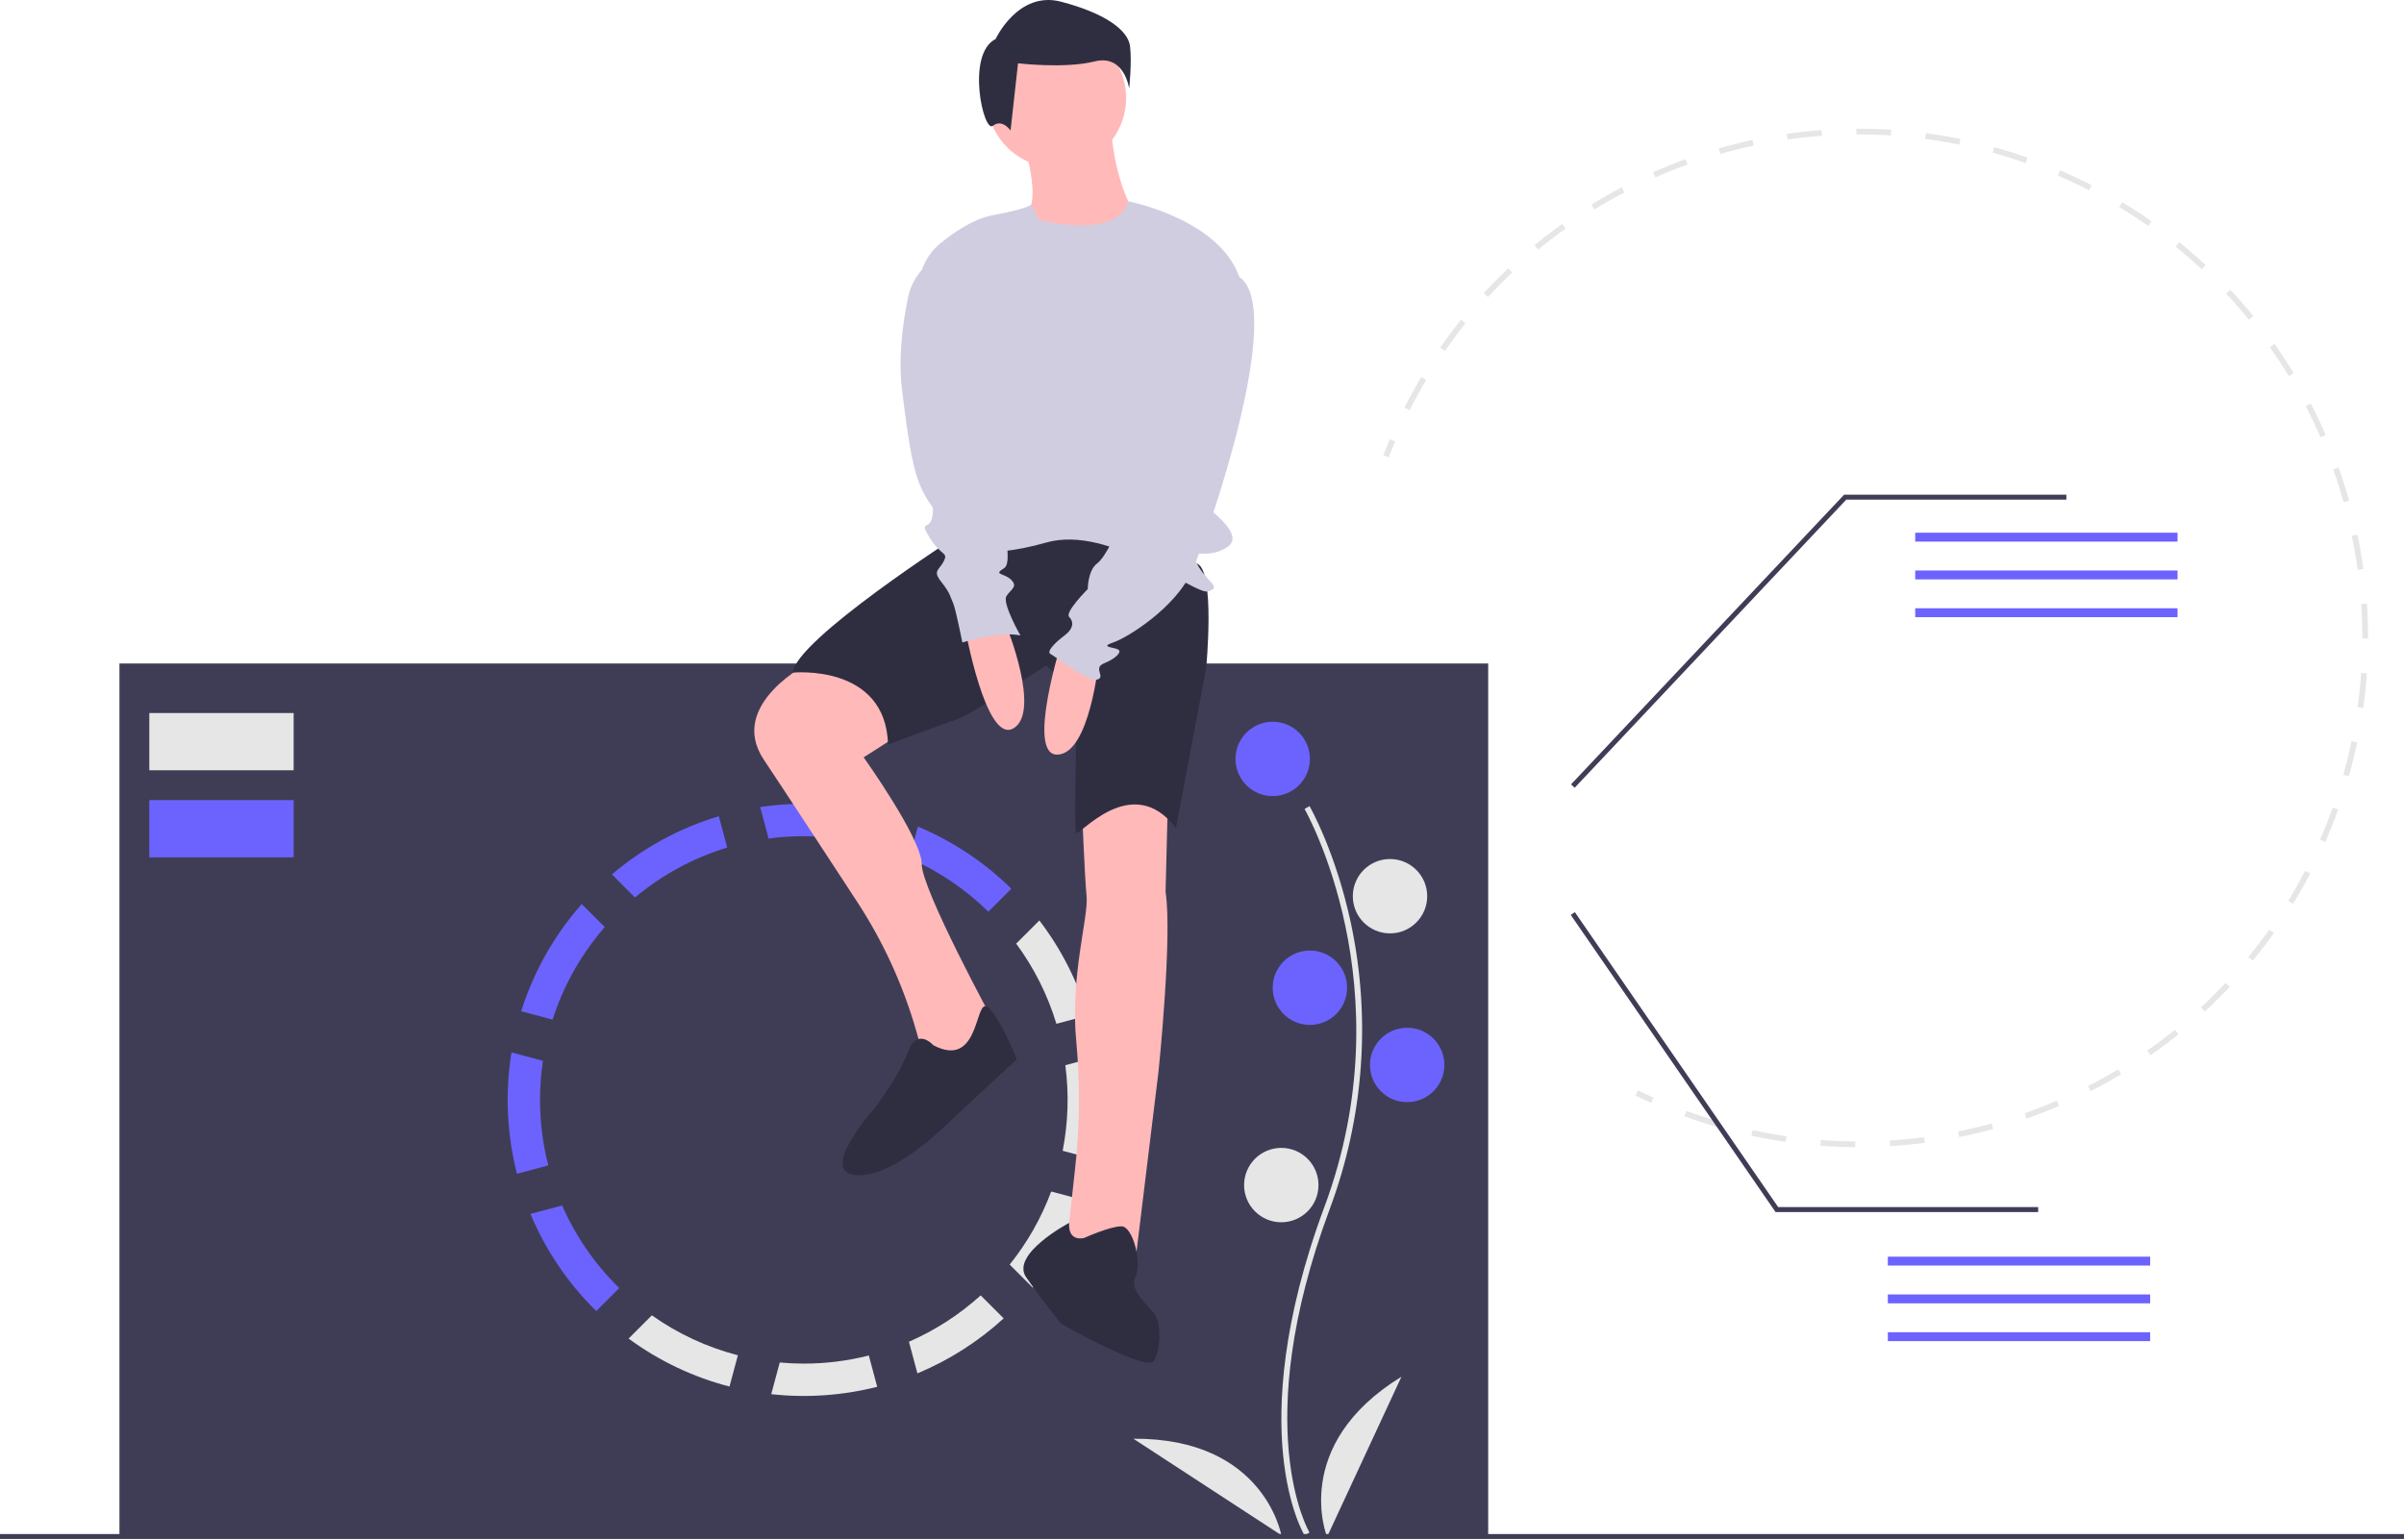 <svg width="966" height="619" viewBox="0 0 966 619" fill="none" xmlns="http://www.w3.org/2000/svg">
<g clip-path="url(#clip0)">
<path d="M560.586 177.467C559.702 179.555 558.838 181.696 558.018 183.829L555.872 183.004C556.701 180.847 557.575 178.683 558.468 176.571L560.586 177.467Z" fill="#E6E6E6"/>
<path d="M937.897 329.843C936.788 332.728 935.605 335.612 934.38 338.416L932.273 337.496C934.107 333.297 935.835 328.941 937.389 324.604L939.554 325.381C939.02 326.869 938.468 328.357 937.897 329.843ZM943.836 312.026L941.624 311.399C942.882 306.961 944 302.433 944.948 297.938L947.197 298.413C946.238 302.958 945.108 307.538 943.836 312.026ZM928.34 351.07C926.188 355.208 923.869 359.317 921.447 363.282L919.485 362.083C921.879 358.163 924.171 354.101 926.299 350.009L928.34 351.07ZM949.617 284.601L947.34 284.281C947.978 279.722 948.465 275.083 948.786 270.491L951.08 270.651C950.754 275.297 950.263 279.99 949.617 284.601V284.601ZM913.73 374.992C911.037 378.788 908.174 382.539 905.223 386.143L903.445 384.687C906.363 381.123 909.192 377.413 911.855 373.661L913.73 374.992ZM951.575 256.636L949.276 256.635C949.279 252.033 949.122 247.375 948.81 242.791L951.105 242.636C951.419 247.271 951.578 251.981 951.575 256.636L951.575 256.636ZM895.954 396.696C892.754 400.094 889.398 403.419 885.98 406.579L884.419 404.891C887.798 401.766 891.116 398.478 894.28 395.119L895.954 396.696ZM949.672 228.698L947.394 229.01C946.766 224.451 945.972 219.856 945.034 215.355L947.286 214.885C948.234 219.438 949.036 224.085 949.672 228.698V228.698ZM875.354 415.751C871.72 418.675 867.943 421.508 864.125 424.17L862.81 422.284C866.584 419.652 870.319 416.851 873.913 413.959L875.354 415.751ZM943.96 201.268L941.746 201.889C940.502 197.456 939.089 193.011 937.547 188.676L939.712 187.904C941.273 192.29 942.703 196.785 943.96 201.268V201.268ZM852.349 431.8C848.358 434.195 844.232 436.486 840.082 438.607L839.036 436.56C843.138 434.462 847.219 432.197 851.165 429.828L852.349 431.8ZM934.563 174.86L932.455 175.776C930.619 171.554 928.614 167.34 926.496 163.252L928.538 162.194C930.68 166.328 932.707 170.59 934.563 174.86V174.86ZM827.382 444.562C823.1 446.395 818.7 448.102 814.308 449.637L813.55 447.467C817.893 445.949 822.242 444.26 826.477 442.448L827.382 444.562ZM921.659 149.965L919.695 151.158C917.305 147.228 914.744 143.325 912.086 139.558L913.964 138.233C916.653 142.041 919.242 145.989 921.659 149.965ZM800.922 453.81C796.432 455.044 791.843 456.136 787.285 457.058L786.828 454.804C791.335 453.892 795.872 452.812 800.314 451.593L800.922 453.81ZM905.48 127.052L903.698 128.503C900.787 124.928 897.717 121.411 894.569 118.047L896.248 116.477C899.431 119.878 902.537 123.436 905.48 127.052H905.48ZM773.461 459.366C768.847 459.974 764.155 460.429 759.514 460.719L759.371 458.425C763.959 458.138 768.599 457.688 773.16 457.087L773.461 459.366ZM886.308 106.559L884.742 108.243C881.367 105.101 877.84 102.038 874.257 99.136L875.704 97.35C879.328 100.284 882.897 103.382 886.308 106.559V106.559ZM745.513 461.111C740.856 461.081 736.141 460.887 731.5 460.536L731.674 458.243C736.262 458.59 740.923 458.781 745.529 458.812L745.513 461.111ZM864.502 88.907L863.182 90.79C859.411 88.146 855.501 85.602 851.561 83.226L852.748 81.258C856.733 83.66 860.687 86.234 864.502 88.907L864.502 88.907ZM717.56 458.993C712.954 458.322 708.311 457.482 703.761 456.495L704.248 454.248C708.747 455.223 713.338 456.054 717.892 456.717L717.56 458.993ZM840.498 74.435L839.448 76.48C835.358 74.382 831.137 72.397 826.902 70.576L827.81 68.465C832.092 70.304 836.361 72.313 840.498 74.435ZM690.166 453.055C685.701 451.761 681.217 450.296 676.837 448.699L677.625 446.538C681.956 448.118 686.391 449.567 690.806 450.846L690.166 453.055ZM813.981 65.535C809.634 64.004 805.183 62.604 800.754 61.374L801.369 59.159C805.849 60.402 810.349 61.818 814.745 63.366L813.981 65.535ZM787.274 58.124C782.757 57.2 778.157 56.421 773.602 55.81L773.908 53.532C778.515 54.149 783.167 54.936 787.736 55.872L787.274 58.124ZM759.804 54.444C755.214 54.15 750.556 54.011 745.96 54.033L745.949 51.734C750.598 51.712 755.309 51.852 759.951 52.151L759.804 54.444ZM732.116 54.578C727.523 54.917 722.888 55.421 718.339 56.073L718.013 53.797C722.614 53.137 727.302 52.629 731.946 52.285L732.116 54.578ZM704.693 58.51C700.186 59.476 695.661 60.609 691.244 61.875L690.61 59.666C695.077 58.384 699.654 57.238 704.212 56.261L704.693 58.51ZM678.053 66.151C673.725 67.718 669.395 69.455 665.182 71.314L664.254 69.211C668.515 67.331 672.894 65.574 677.271 63.988L678.053 66.151ZM652.692 77.345C648.611 79.49 644.555 81.801 640.639 84.213L639.433 82.255C643.394 79.816 647.495 77.478 651.622 75.31L652.692 77.345ZM629.081 91.886C625.329 94.569 621.625 97.412 618.075 100.336L616.612 98.562C620.204 95.604 623.948 92.729 627.745 90.015L629.081 91.886ZM607.672 109.524C604.323 112.693 601.044 116.017 597.925 119.406L596.234 117.849C599.388 114.422 602.705 111.059 606.092 107.853L607.672 109.524ZM588.883 129.939C586.007 133.534 583.22 137.275 580.599 141.06L578.708 139.751C581.359 135.923 584.178 132.139 587.087 128.503L588.883 129.939ZM573.101 152.725C570.749 156.678 568.503 160.766 566.423 164.878L564.371 163.839C566.474 159.681 568.747 155.546 571.125 151.549L573.101 152.725Z" fill="#E6E6E6"/>
<path d="M664.454 441.214L663.519 443.315C661.398 442.371 659.282 441.386 657.23 440.388L658.236 438.321C660.265 439.307 662.357 440.281 664.454 441.214Z" fill="#E6E6E6"/>
<path d="M598 266.694H48V617.528H598V266.694Z" fill="#3F3D56"/>
<path d="M524.227 617.205C523.964 616.774 517.743 606.387 515.586 584.818C513.608 565.029 514.88 531.673 532.178 485.145C564.95 397.001 524.626 325.882 524.214 325.173L526.203 324.019C526.308 324.199 536.713 342.331 542.86 371.205C550.981 409.485 548.024 449.287 534.334 485.947C501.618 573.941 525.941 615.596 526.19 616.007L524.227 617.205Z" fill="#E6E6E6"/>
<path d="M511.412 319.998C519.666 319.998 526.358 313.306 526.358 305.052C526.358 296.798 519.666 290.107 511.412 290.107C503.158 290.107 496.467 296.798 496.467 305.052C496.467 313.306 503.158 319.998 511.412 319.998Z" fill="#6C63FF"/>
<path d="M558.548 375.18C566.802 375.18 573.493 368.489 573.493 360.235C573.493 351.981 566.802 345.29 558.548 345.29C550.294 345.29 543.603 351.981 543.603 360.235C543.603 368.489 550.294 375.18 558.548 375.18Z" fill="#E6E6E6"/>
<path d="M526.357 411.969C534.612 411.969 541.303 405.278 541.303 397.023C541.303 388.769 534.612 382.078 526.357 382.078C518.103 382.078 511.412 388.769 511.412 397.023C511.412 405.278 518.103 411.969 526.357 411.969Z" fill="#6C63FF"/>
<path d="M565.445 443.009C573.699 443.009 580.391 436.318 580.391 428.064C580.391 419.81 573.699 413.119 565.445 413.119C557.191 413.119 550.5 419.81 550.5 428.064C550.5 436.318 557.191 443.009 565.445 443.009Z" fill="#6C63FF"/>
<path d="M514.861 491.295C523.115 491.295 529.807 484.603 529.807 476.349C529.807 468.095 523.115 461.404 514.861 461.404C506.607 461.404 499.916 468.095 499.916 476.349C499.916 484.603 506.607 491.295 514.861 491.295Z" fill="#E6E6E6"/>
<path d="M533.256 617.755C533.256 617.755 518.31 580.966 563.146 553.375L533.256 617.755Z" fill="#E6E6E6"/>
<path d="M514.875 617.088C514.875 617.088 508.073 577.966 455.429 578.301L514.875 617.088Z" fill="#E6E6E6"/>
<path d="M365.433 344.985C377.215 350.16 387.962 357.43 397.149 366.442L406.376 357.214C395.566 346.586 382.826 338.119 368.84 332.267L365.433 344.985Z" fill="#6C63FF"/>
<path d="M222.027 409.844C226.423 396.147 233.561 383.488 243.006 372.638L233.763 363.395C222.721 375.887 214.431 390.563 209.433 406.469L222.027 409.844Z" fill="#6C63FF"/>
<path d="M417.648 369.984L408.331 379.301C415.525 389.039 420.992 399.939 424.496 411.527L437.076 408.156C432.97 394.359 426.387 381.424 417.648 369.984V369.984Z" fill="#E6E6E6"/>
<path d="M245.891 351.481L255.149 360.739C266.036 351.635 278.641 344.812 292.217 340.675L288.846 328.095C273.06 332.825 258.431 340.789 245.891 351.481V351.481Z" fill="#6C63FF"/>
<path d="M217 442.111C217 436.855 217.389 431.607 218.165 426.409L205.531 423.023C202.91 439.263 203.66 455.867 207.735 471.804L220.31 468.435C218.107 459.834 216.995 450.99 217 442.111Z" fill="#6C63FF"/>
<path d="M349.121 544.851C340.583 547.021 331.808 548.116 323 548.111C319.736 548.111 316.509 547.955 313.32 547.665L309.91 560.391C324.167 561.962 338.589 560.957 352.49 557.426L349.121 544.851Z" fill="#E6E6E6"/>
<path d="M225.874 484.543L213.155 487.951C219.284 502.595 228.275 515.867 239.602 526.988L248.83 517.76C239.128 508.254 231.336 496.979 225.874 484.543V484.543Z" fill="#6C63FF"/>
<path d="M440.739 424.774L428.082 428.166C429.597 439.617 429.235 451.238 427.011 462.573L439.61 465.949C442.358 452.392 442.74 438.462 440.739 424.774H440.739Z" fill="#E6E6E6"/>
<path d="M308.848 337.059C322.366 335.242 336.108 336.044 349.324 339.421L352.693 326.846C337.266 322.903 321.208 322.072 305.456 324.402L308.848 337.059Z" fill="#6C63FF"/>
<path d="M296.5 544.757C284.098 541.547 272.384 536.107 261.93 528.703L252.588 538.044C264.75 546.998 278.511 553.544 293.131 557.33L296.5 544.757Z" fill="#E6E6E6"/>
<path d="M403.299 529.931L394.062 520.694C385.527 528.423 375.792 534.714 365.239 539.321L368.646 552.035C381.391 546.731 393.116 539.252 403.299 529.931V529.931Z" fill="#E6E6E6"/>
<path d="M422.398 478.937C418.445 489.557 412.814 499.474 405.721 508.311L415 517.59C423.648 507.068 430.422 495.138 435.028 482.321L422.398 478.937Z" fill="#E6E6E6"/>
<path d="M118 286.611H60V309.611H118V286.611Z" fill="#E6E6E6"/>
<path d="M118 321.611H60V344.611H118V321.611Z" fill="#6C63FF"/>
<path d="M410.969 55.736C410.969 55.736 417.501 77.198 413.768 83.731C410.036 90.263 420.3 104.26 437.097 97.728C453.894 91.196 454.827 83.731 454.827 83.731C454.827 83.731 448.295 73.466 446.429 52.003L410.969 55.736Z" fill="#FFB9B9"/>
<path d="M325.584 266.164C325.584 266.164 291.99 282.961 306.921 305.357C315.599 318.374 332.16 343.688 344.508 362.606C354.842 378.437 362.767 395.716 368.024 413.877L370.376 422.002L379.708 433.2L399.304 410.804C399.304 410.804 370.376 357.614 370.376 347.349C370.376 337.084 347.047 304.423 347.047 304.423L370.376 289.493C370.376 289.493 344.247 259.632 325.584 266.164Z" fill="#FFB9B9"/>
<path d="M434.765 324.02C434.765 324.02 435.698 350.149 436.631 360.414C437.401 368.882 429.914 392.594 432.51 418.973C434.094 436.039 433.904 453.224 431.944 470.251L428.232 504.121L456.227 506.92L465.559 430.401C465.559 430.401 471.158 376.277 468.358 358.547L469.292 321.221C469.292 321.221 448.762 313.755 434.765 324.02Z" fill="#FFB9B9"/>
<path d="M384.84 215.307C384.84 215.307 319.519 257.299 318.586 270.363C318.586 270.363 355.912 266.631 356.846 299.291C356.846 299.291 379.242 290.893 384.84 289.026C390.439 287.16 420.301 267.564 420.301 267.564C420.301 267.564 432.432 276.895 432.432 291.826C432.432 306.757 431.499 332.885 432.432 334.751C433.365 336.618 454.828 309.556 472.558 332.885L484.689 268.497C484.689 268.497 488.422 229.304 480.956 226.505L428.699 206.908L384.84 215.307Z" fill="#2F2E41"/>
<path d="M424.5 67.4C439.961 67.4 452.495 54.867 452.495 39.406C452.495 23.944 439.961 11.411 424.5 11.411C409.039 11.411 396.505 23.944 396.505 39.406C396.505 54.867 409.039 67.4 424.5 67.4Z" fill="#FFB9B9"/>
<path d="M417.501 88.397C417.501 88.397 449.077 96.736 453.352 80.902C453.352 80.902 492.154 88.397 498.686 113.592C505.218 138.787 482.822 199.443 482.822 201.309C482.822 203.175 501.485 214.373 493.087 219.972C484.688 225.571 477.223 219.039 480.956 226.505C484.688 233.97 491.221 235.836 485.622 237.702C480.023 239.569 446.429 210.641 420.3 218.106C394.172 225.571 381.107 219.972 381.107 219.972L369.391 118.713C368.934 114.834 369.455 110.902 370.908 107.276C372.361 103.65 374.698 100.445 377.708 97.955C383.556 93.141 391.315 87.941 398.837 86.53C413.768 83.731 414.388 82.198 414.388 82.198L417.501 88.397Z" fill="#D0CDE1"/>
<path d="M387.64 251.7C387.64 251.7 396.038 299.291 407.236 292.759C418.434 286.227 404.437 251.7 404.437 251.7H387.64Z" fill="#FFB9B9"/>
<path d="M426.622 257.858C426.622 257.858 412.07 303.942 425.02 303.326C437.969 302.71 441.517 265.623 441.517 265.623L426.622 257.858Z" fill="#FFB9B9"/>
<path d="M375.042 420.136C375.042 420.136 368.51 412.67 364.777 422.935C361.044 433.2 350.779 446.264 350.779 446.264C350.779 446.264 328.384 471.46 344.247 472.393C360.111 473.326 382.507 449.997 382.507 449.997L408.636 425.735C408.636 425.735 399.976 404.644 395.907 404.458C391.839 404.272 392.772 429.467 375.042 420.136Z" fill="#2F2E41"/>
<path d="M435.697 497.588C435.697 497.588 429.121 499.508 429.61 491.549C429.61 491.549 405.836 504.12 412.368 513.452C418.9 522.784 426.366 532.115 426.366 532.115C426.366 532.115 460.893 551.712 463.692 547.046C466.492 542.38 466.492 533.048 464.625 529.316C462.759 525.583 453.427 519.051 456.227 513.452C459.026 507.853 455.294 492.922 450.628 492.922C445.962 492.922 435.697 497.588 435.697 497.588Z" fill="#2F2E41"/>
<path d="M400.068 15.684C400.068 15.684 409.074 -3.828 426.335 0.675C443.596 5.177 453.352 11.932 454.102 18.686C454.853 25.44 453.727 35.572 453.727 35.572C453.727 35.572 451.851 21.688 439.843 24.69C427.836 27.692 409.074 25.44 409.074 25.44L406.072 52.457C406.072 52.457 402.695 47.579 398.943 50.581C395.19 53.583 388.061 21.688 400.068 15.684Z" fill="#2F2E41"/>
<path d="M482.822 112.659C482.822 112.659 460.426 173.314 462.292 180.779C464.159 188.245 462.292 189.178 459.493 191.044C456.693 192.911 449.228 212.507 449.228 212.507C449.228 212.507 444.562 223.705 440.83 226.504C437.097 229.304 437.097 236.769 437.097 236.769C437.097 236.769 427.765 246.101 429.632 247.967C431.498 249.833 431.498 252.633 427.765 255.432C424.033 258.232 420.3 261.965 422.166 262.898C424.033 263.831 437.097 274.096 440.83 273.163C444.562 272.229 438.963 268.497 443.629 266.63C448.295 264.764 451.094 261.965 449.228 261.031C447.362 260.098 441.763 260.098 447.362 258.232C452.961 256.366 472.557 244.234 479.089 229.304C485.621 214.373 516.919 124.04 498.004 111.351C498.004 111.351 490.287 101.461 482.822 112.659Z" fill="#D0CDE1"/>
<path d="M379.241 102.394L378.862 102.552C375.337 104.022 372.224 106.329 369.791 109.273C367.359 112.217 365.681 115.71 364.902 119.449C362.864 129.202 360.859 143.308 362.444 156.517C365.244 179.847 367.11 190.111 370.843 197.577C374.575 205.042 375.509 202.242 374.576 207.841C373.642 213.44 368.977 208.775 373.642 216.24C378.308 223.705 381.108 221.839 379.241 225.572C377.375 229.304 374.576 229.304 378.308 233.97C382.041 238.636 382.041 240.502 382.974 242.368C383.907 244.235 386.707 258.232 386.707 258.232C386.707 258.232 401.637 253.566 410.036 255.433C410.036 255.433 402.57 242.368 404.437 239.569C406.303 236.769 409.102 235.836 406.303 233.037C403.504 230.237 398.838 231.17 403.504 228.371C408.169 225.571 399.771 196.643 399.771 196.643L379.241 102.394Z" fill="#D0CDE1"/>
<path d="M966 616.611H0V618.611H966V616.611Z" fill="#3F3D56"/>
<path d="M632.752 316.648L631.297 315.276L741.021 198.835H830.335V200.835H741.885L632.752 316.648Z" fill="#3F3D56"/>
<path d="M875 214.127H769.592V217.7H875V214.127Z" fill="#6C63FF"/>
<path d="M875 229.313H769.592V232.886H875V229.313Z" fill="#6C63FF"/>
<path d="M875 244.499H769.592V248.072H875V244.499Z" fill="#6C63FF"/>
<path d="M864 505.127H758.592V508.7H864V505.127Z" fill="#6C63FF"/>
<path d="M864 520.313H758.592V523.886H864V520.313Z" fill="#6C63FF"/>
<path d="M864 535.499H758.592V539.072H864V535.499Z" fill="#6C63FF"/>
<path d="M819 487.199H713.475L713.177 486.766L631.177 367.766L632.823 366.632L714.525 485.199H819V487.199Z" fill="#3F3D56"/>
</g>
<defs>
<clipPath id="clip0">
<rect width="966" height="618.611" fill="white"/>
</clipPath>
</defs>
</svg>
